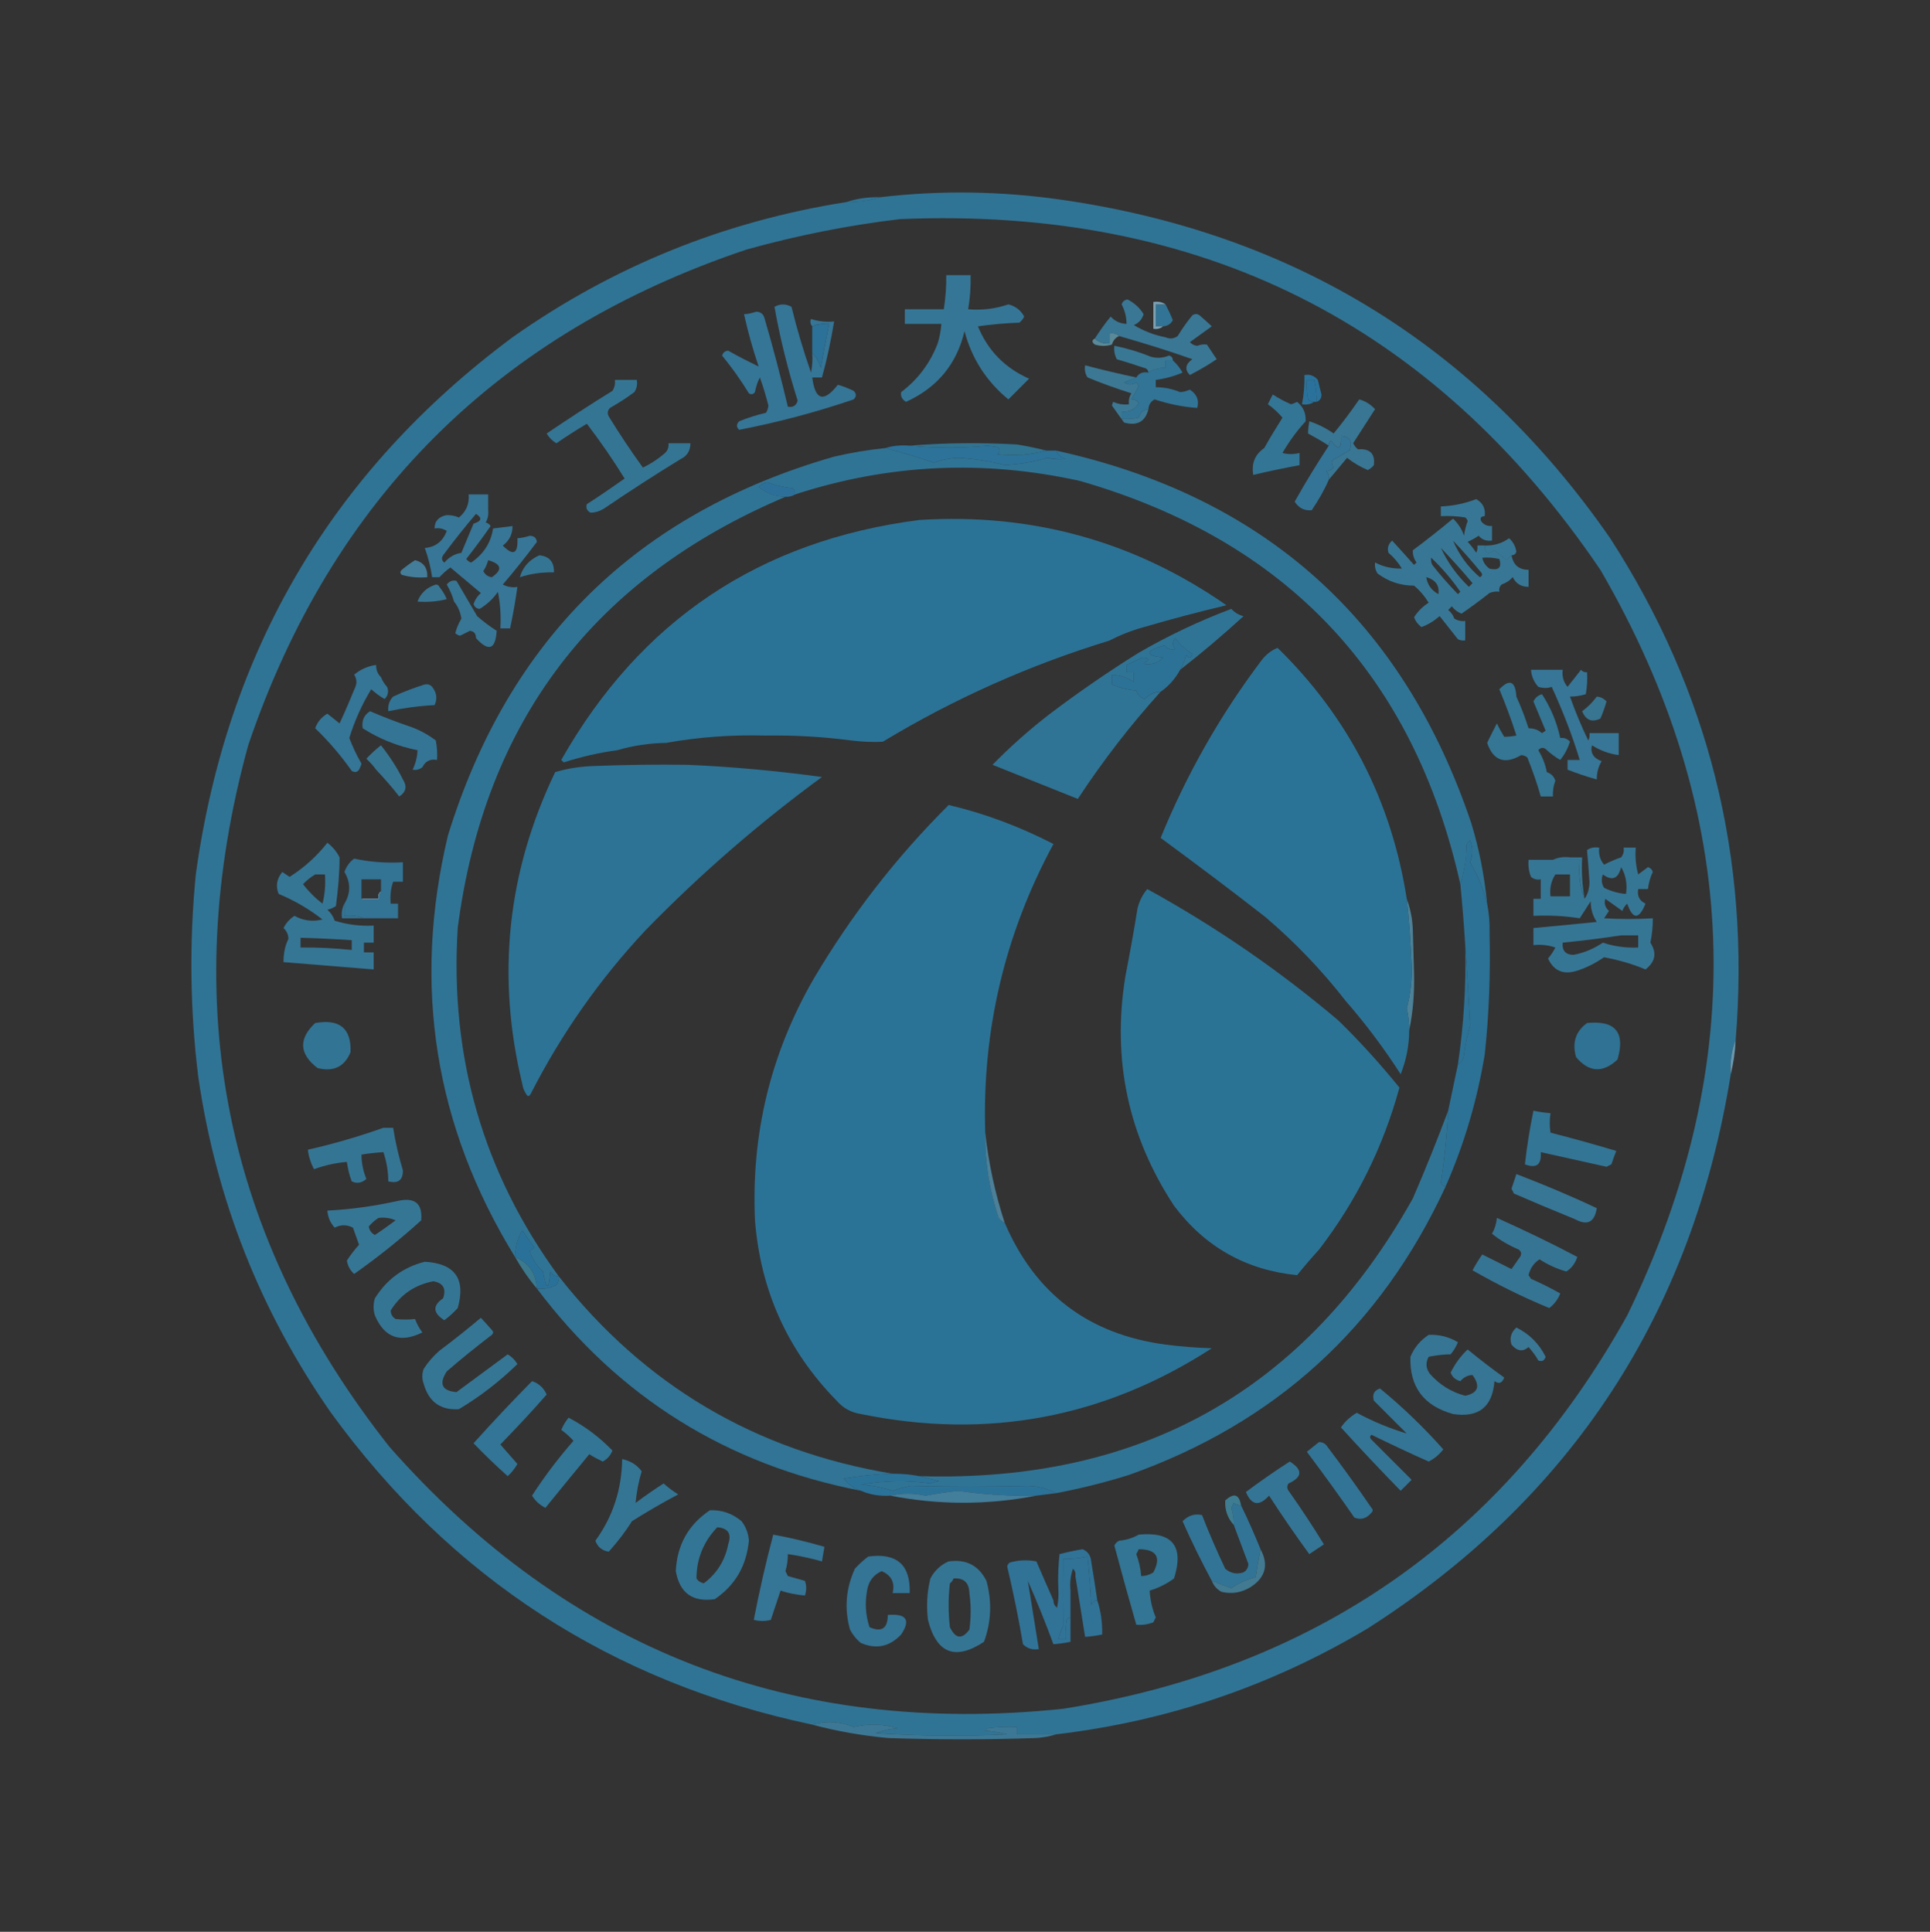 <?xml version="1.0" encoding="UTF-8"?>
<svg id="_图层_1" data-name="图层_1" xmlns="http://www.w3.org/2000/svg" viewBox="0 0 633.7 634.4">
        <rect x="0" y="0" width="633.7" height="634.4" fill="#333333" stroke="none"/>
        <path d="M289.09,64.76c-3.52,1.2-7.28,1.68-11.2,1.6,3.52-1.2,7.28-1.68,11.2-1.6Z" style="fill: #307495; fill-rule: evenodd;"/>
        <path d="M528.69,176.76c-43.84-63.2-103.92-100.24-180.4-111.2-19.68-2.8-39.44-3.12-59.2-.8-3.52,1.2-7.28,1.6-11.2,1.6-40.08,6.32-76.64,21.12-109.6,44.4-59.2,44-93.84,102.8-104,176.4-2.16,22.16-1.92,44.32.8,66.4,5.84,40.32,20.4,77.12,43.6,110.4,39.52,54.32,92.16,88.48,158,102.4,4.72-1.28,9.2-1.04,13.6.8,4.88-1.12,9.68-1.04,14.4.4-2.48.16-4.88.72-7.2,1.6,14.4.96,28.8,1.12,43.2.4-2.32-.64-4.72-1.04-7.2-1.2l.8-.8c3.2-.4,6.4-.56,9.6-.4v2.4h12.8c36.64-4.32,70.8-15.92,102.4-34.8,66.8-42.72,106.56-103.36,119.2-182-.32-4,.24-7.68,1.6-11.2,4.88-59.76-8.8-114.64-41.2-164.8ZM534.29,431.96c-40.64,72.96-102.4,116-185.2,129.2-88.8,9.28-162.48-19.44-221.2-86-54.24-68.72-69.68-145.52-46.4-230.4,27.52-81.12,82.08-135.44,163.6-162.8,16.64-4.64,33.44-8,50.4-10,98.48-4.16,175.12,34.24,230,115.2,46.4,79.92,49.36,161.52,8.8,244.8Z" style="fill: #307495; fill-rule: evenodd;"/>
        <path d="M385.09,118.36c1.28,1.12,2.32,2.48,3.2,4-2.8,1.2-5.76,2-8.8,2.4v2.4c2.8,0,5.44.56,8,1.6,1.12,0,2.16-.4,3.2-.8,2.32,1.52,3.12,3.52,2.4,6-4.72-.32-9.36-1.28-14-2.8-1.28.72-1.92,1.76-2,3.2-1.68.24-2.72,1.12-3.2,2.8-1.84.4-3.68.56-5.6.4v-2.4c2.48.24,4.32-.64,5.6-2.8-.8-.96-1.6-1.36-2.4-1.2.88-1.52,1.68-2.96,2.4-4.4-.24-.4-.56-.8-.8-1.2-1.36.96-2.72.96-4,0,1.44-.56,2.8-1.04,4-1.6.88-1.44,2.16-1.92,4-1.6,1.68-1.12,3.52-1.68,5.6-1.6v-2.4h2.4Z" style="fill: #317496; fill-rule: evenodd;"/>
        <path d="M266.69,115.96c1.28,1.28,2.24,2.88,2.8,4.8.88-4.88,1.76-9.68,2.8-14.4-2-.16-3.84,0-5.6.8-.64-.72-.8-1.52-.4-2.4,2.48.8,4.96,1.04,7.6.8-1.04,6.16-2.32,12.32-4,18.4h-3.2c.96,7.52,3.76,8.32,8.4,2.4,1.76.48,3.52,1.2,5.2,2,.96.96.96,1.84,0,2.8-12.4,4.24-24.88,7.52-37.6,10-.96-.96-.96-1.84,0-2.8,2.88-1.2,5.76-2.08,8.8-2.8.48-.72.72-1.52.8-2.4-.8-3.12-1.68-6.16-2.8-9.2-.8,1.52-1.28,3.12-1.6,4.8-.56.8-1.28.88-2,.4-2.64-4.32-5.6-8.48-8.8-12.4.32-.96.96-1.52,2-1.6,3.36,1.92,6.72,3.6,10,5.2-1.92-5.68-3.52-11.36-4.8-17.2,1.36,0,2.72-.4,4-.8,1.52,0,2.48.88,2.8,2.4,2.8,9.52,5.28,19.12,7.6,28.8,1.68.32,2.8-.4,3.2-2-3.2-10.16-5.76-20.4-7.6-30.8,1.84-1.04,3.76-1.04,5.6,0,1.76,7.28,3.92,14.48,6.4,21.6.4-2.08.56-4.24.4-6.4Z" style="fill: #357596; fill-rule: evenodd;"/>
        <path d="M373.09,123.96c-1.2.56-2.56,1.04-4,1.6,1.28.96,2.64.96,4,0,.24.4.56.8.8,1.2-.72,1.44-1.52,2.88-2.4,4.4.8-.16,1.6.24,2.4,1.2-1.28,2.16-3.12,3.04-5.6,2.8v2.4c1.92.16,3.76,0,5.6-.4.48-1.68,1.52-2.56,3.2-2.8-1.04,4.16-3.76,5.6-8,4.4-1.36-1.84-2.64-3.68-4-5.6.16-.4.24-.8.4-1.2,1.6.72,3.36,1.04,5.2.8-.16-1.28.08-2.48.8-3.6-4.88-1.52-9.68-3.28-14.4-5.2-.8-1.2-1.04-2.56-.8-4,5.6,1.52,11.2,2.8,16.8,4Z" style="fill: #3c7893; fill-rule: evenodd;"/>
        <path d="M432.29,131.96c0-2.4-.24-4.8-.8-7.2h-2.4c-.16,2.16,0,4.32.4,6.4.56.64,1.2.88,2,.8-1.12.8-2.48,1.04-4,.8.64-3.2.88-6.4.8-9.6,1.84-.32,3.28.24,4.4,1.6l1.2,4.8c0,1.2-.48,2-1.6,2.4Z" style="fill: #2a729b; fill-rule: evenodd;"/>
        <path d="M432.29,131.96h-.8c-.8,0-1.44-.16-2-.8-.4-2.08-.56-4.24-.4-6.4h2.4c.56,2.4.8,4.8.8,7.2Z" style="fill: #2a729b; fill-rule: evenodd;"/>
        <path d="M385.09,118.36h-2.4v2.4c-2.08,0-3.92.48-5.6,1.6-.08-.88-.64-1.44-1.6-1.6-2.88-.96-5.84-1.92-8.8-2.8-.72-1.36-.96-2.8-.8-4.4,4.08.8,8.08,2,12,3.6,2,.56,4,.4,6-.4.8.24,1.2.8,1.2,1.6Z" style="fill: #397895; fill-rule: evenodd;"/>
        <path d="M310.69,90.36h8c.08,3.76-.16,7.52-.8,11.2,4.56.4,8.96-.16,13.2-1.6,2.32.56,4.08,1.92,5.2,4-.4.8-.88,1.44-1.6,2-4.56.16-9.12.56-13.6,1.2,3.28,8,8.88,13.68,16.8,17.2-2.24,2.24-4.56,4.56-6.8,6.8-7.2-5.92-12-13.36-14.4-22.4-2.56,10.8-8.96,18.56-19.2,23.2-1.36-.8-1.84-1.84-1.6-3.2,5.52-4.16,9.52-9.52,12-16,.64-2.08,1.04-4.24,1.2-6.4h-12v-4.8h12.8c.56-3.68.88-7.44.8-11.2Z" style="fill: #357696; fill-rule: evenodd;"/>
        <path d="M367.49,110.36c-1.2.48-2,1.44-2.4,2.8-1.84.56-3.76.56-5.6,0-1.04-.8-1.04-1.44,0-2,1.28,1.28,2.88,1.76,4.8,1.6v-3.2c1.28-.24,2.32,0,3.2.8Z" style="fill: #5a8998; fill-rule: evenodd;"/>
        <path d="M367.49,110.36c-.88-.72-1.92-1.04-3.2-.8v3.2c-1.92.16-3.52-.32-4.8-1.6,1.6-2.48,3.28-4.88,5.2-7.2,1.36,1.52,3.12,2.32,5.2,2.4,0-2.24-.56-4.4-1.6-6.4.32-.96.96-1.52,2-1.6,2.24,1.2,4,2.8,5.2,4.8-.48,1.68-1.52,2.88-3.2,3.6,3.2,1.92,6.64,3.28,10.4,4,1.44.64,2.72.48,4-.4,1.44-2.4,3.04-4.64,4.8-6.8.8-.56,1.6-.56,2.4,0,1.36,1.2,2.72,2.4,4,3.6-2.4,1.76-4.8,3.44-7.2,5.2.64.72,1.44,1.12,2.4,1.2,1.12-.4,2.16-.56,3.2-.4,1.04,1.6,2.16,3.2,3.2,4.8-2.8,1.92-5.76,3.6-8.8,5.2-1.76-1.76-1.52-3.52.8-5.2-7.92-2.8-15.92-5.28-24-7.6Z" style="fill: #397795; fill-rule: evenodd;"/>
        <path d="M266.69,115.96v-8.8c1.76-.72,3.6-.96,5.6-.8-1.04,4.72-1.92,9.52-2.8,14.4-.56-1.92-1.52-3.52-2.8-4.8Z" style="fill: #2c7197; fill-rule: evenodd;"/>
        <path d="M382.69,99.96c.88,1.68,1.68,3.36,2.4,5.2-.72,1.28-1.76,1.92-3.2,2h-2.4v-7.2h3.2Z" style="fill: #317495; fill-rule: evenodd;"/>
        <path d="M382.69,99.96h-3.2v7.2h2.4c-.88.72-1.92,1.04-3.2.8v-8.8c1.52-.24,2.88,0,4,.8Z" style="fill: #7b9fb2; fill-rule: evenodd;"/>
        <path d="M436.29,157.56c.16-1.04-.16-2-.8-2.8.88-.16,1.68-.56,2.4-1.2-.64-.8-.8-1.6-.4-2.4,1.84-1.04,3.76-2.16,5.6-3.2,1.12-2.96.16-4.56-2.8-4.8.24,4.32-.8,4.88-3.2,1.6-.64.4-.88.88-.8,1.6-2.16-1.44-4.48-2.72-6.8-4,0-1.28.16-2.64.4-4,2.8.88,5.52,2.24,8,4,2.96-3.6,5.76-7.36,8.4-11.2,2.08.56,3.76,1.68,5.2,3.2-2.4,3.76-4.8,7.44-7.2,11.2.4.8.88,1.44,1.6,2,3.92-.32,5.68,1.44,5.2,5.2-.56.72-1.2,1.2-2,1.6-2.48-1.04-4.72-2.4-6.8-4l-6,7.2Z" style="fill: #387693; fill-rule: evenodd;"/>
        <path d="M417.89,129.56c1.92,1.2,3.92,2.32,6,3.2.72-.16,1.36-.48,2-.8,2.08,1.68,2.96,3.84,2.8,6.4-2.88,3.12-5.44,6.64-7.6,10.4,1.76.48,3.68.48,5.6,0v4c-5.12.96-10.16,2-15.2,3.2-.64-3.76.56-6.72,3.6-8.8,1.92-3.44,3.92-6.72,6-10-1.36-1.6-2.96-3.12-4.8-4.4.56-1.12,1.04-2.16,1.6-3.2Z" style="fill: #337594; fill-rule: evenodd;"/>
        <path d="M290.69,147.16c2.48-.8,5.2-1.04,8-.8,8.56.8,17.04.8,25.6,0,1.04.16,2.16.24,3.2.4,1.04.8,1.04,1.6,0,2.4,5.44.64,10.8.24,16-1.2h3.2c.64,1.28,1.76,2.24,3.2,2.8-2,.24-4,0-6-.4-4.48,1.36-9.2,2.16-14,2.4-4.96-1.28-10.08-2.08-15.2-2.4-2.8.16-5.44.64-8,1.6-5.28-1.76-10.56-3.36-16-4.8Z" style="fill: #2c7299; fill-rule: evenodd;"/>
        <path d="M298.69,146.36c11.6-.96,23.36-1.04,35.2-.4,3.36.56,6.56,1.2,9.6,2-5.2,1.44-10.56,1.84-16,1.2,1.04-.8,1.04-1.6,0-2.4-1.04-.16-2.16-.24-3.2-.4-8.56.8-17.04.8-25.6,0Z" style="fill: #317491; fill-rule: evenodd;"/>
        <path d="M436.29,157.56c-1.52,3.52-3.44,6.8-5.6,10-2.4.24-4.24-.72-5.6-2.8,3.52-6.32,7.28-12.4,11.2-18.4,0-.72.16-1.2.8-1.6,2.4,3.28,3.44,2.72,3.2-1.6,2.96.24,3.92,1.84,2.8,4.8-1.84,1.04-3.76,2.16-5.6,3.2-.4.8-.24,1.6.4,2.4-.72.64-1.52,1.04-2.4,1.2.64.8.96,1.76.8,2.8Z" style="fill: #337497; fill-rule: evenodd;"/>
        <path d="M201.89,124.76h7.2c.24,1.44,0,2.8-.8,4-2.56,1.92-5.2,3.6-8,5.2-.8.8-.96,1.76-.4,2.8,3.52,5.76,7.28,11.36,11.2,16.8,2.48-1.2,4.72-2.64,6.8-4.4,1.2-.88,1.76-2.08,1.6-3.6h7.2c0,2.4-1.04,4.16-3.2,5.2-8.4,5.12-16.64,10.48-24.8,16-1.52,1.04-3.12,1.6-4.8,1.6-1.2-.64-1.6-1.6-1.2-2.8,4.24-2.72,8.32-5.52,12.4-8.4-3.84-6.24-8-12.24-12.4-18-3.36,2-6.72,4.16-10,6.4-1.36-.8-2.4-1.84-3.2-3.2,7.12-4.8,14.32-9.52,21.6-14,.72-1.12.96-2.32.8-3.6Z" style="fill: #347594; fill-rule: evenodd;"/>
        <path d="M495.49,176.76c1.28,1.12,2.08,2.56,2.4,4.4-.24.8-.8,1.2-1.6,1.2-.56.48-1.04,1.04-1.6,1.6-1.36-1.12-2.64-2.16-4-3.2-2.16,1.52-3.2,1.04-3.2-1.6,3.04.08,5.68-.72,8-2.4Z" style="fill: #377795; fill-rule: evenodd;"/>
        <path d="M177.09,182.36c3.28.32,4.88,2.16,4.8,5.6-3.84-.08-7.6.4-11.2,1.6.96-3.36,3.12-5.76,6.4-7.2Z" style="fill: #357594; fill-rule: evenodd;"/>
        <path d="M136.29,183.96c2.8.72,4.16,2.56,4,5.6-2.88.24-5.68,0-8.4-.8-.56-.56-.56-1.04,0-1.6,1.44-1.2,2.88-2.24,4.4-3.2Z" style="fill: #447d9a; fill-rule: evenodd;"/>
        <path d="M165.09,191.96c3.92-4.56,7.6-9.2,11.2-14-.16-1.36-.96-2-2.4-2-1.28.4-2.64.72-4,.8.24,5.12-1.36,5.92-4.8,2.4,2.16-1.6,3.2-3.76,3.2-6.4-2.16.24-4.24.56-6.4.8-.72,4.72-3.12,8.4-7.2,11.2-.64-.24-1.2-.64-1.6-1.2,2.8-3.52,5.44-7.12,8-10.8-.32-.56-.88-.96-1.6-1.2.8-1.36.96-2.8.8-4.4,0,0,0-4.8,0-4.8h-6.4c.24,3.12-.8,5.6-3.2,7.6-1.2-.56-2.56-.8-4-.8-2.56.48-4,1.92-4,4.4,1.44-.24,2.8,0,4,.8-1.28,3.44-3.68,5.28-7.2,5.6,1.12,3.12,1.92,6.32,2.4,9.6h2.4c1.04-1.12,2.24-2.24,3.6-3.2,3.36,2.8,6.64,5.6,10,8.4-1.12.96-1.92,2.16-2.4,3.6.32.96.96,1.52,2,1.6,2.4-1.44,4.4-3.28,6-5.6.8,4,1.04,8,.8,12h3.2c.96-4.48,1.76-9.04,2.4-13.6-1.68.24-3.28,0-4.8-.8ZM145.89,184.76c-.88-.72-.96-1.52-.4-2.4,3.44-4.64,7.04-9.2,10.8-13.6,2.16,1.36,1.84,2.4-.8,3.2-1.36,3.28-2.72,6.48-4,9.6-2.24.32-4.08,1.44-5.6,3.2ZM161.49,189.56c-1.28-.16-2.24-.88-2.8-2,.72-1.12,1.28-2.32,1.6-3.6,4.4,1.28,4.8,3.12,1.2,5.6Z" style="fill: #377696; fill-rule: evenodd;"/>
        <path d="M290.69,147.16c5.44,1.44,10.72,3.04,16,4.8,2.56-.96,5.2-1.44,8-1.6,5.12.32,10.24,1.12,15.2,2.4,4.8-.24,9.52-1.04,14-2.4,2,.48,4,.64,6,.4-1.44-.56-2.56-1.52-3.2-2.8,68.48,15.04,114,55.84,136.4,122.4,2.64,8.64,4.32,17.44,5.2,26.4-1.2-4.72-3.04-9.28-5.6-13.6.96-2.4.96-4.8,0-7.2-.56.4-.96.96-1.2,1.6,0,4.48-.72,8.72-2,12.8-15.36-68.64-56.96-112.8-124.8-132.4-31.68-7.04-62.88-5.6-93.6,4.4,0-.8-.16-1.44-.8-2-2.88-.32-5.68-.96-8.4-2-1.12.24-2.08.72-2.8,1.6,2.56,2.08,5.44,3.12,8.8,3.2-62.88,26.64-98.8,73.84-107.6,141.6-2.64,42.4,8.4,80.56,33.2,114.4-1.2,0-2.16-.56-2.8-1.6-.48,6.24-1.28,6.24-2.4,0-2.08-1.84-3.52-4.08-4.4-6.8.64-.24,1.2-.64,1.6-1.2-1.52-1.84-2.8-3.68-4-5.6-1.52,2.72-2.32,5.68-2.4,8.8-26.4-42.96-33.76-89.12-22-138.4,19.84-64.32,62.08-105.84,126.8-124.4,5.52-1.28,11.12-2.24,16.8-2.8h0Z" style="fill: #307495; fill-rule: evenodd;"/>
        <path d="M261.09,162.36c-.96.56-2,.88-3.2.8-3.36,0-6.24-1.12-8.8-3.2.72-.88,1.68-1.36,2.8-1.6,2.72,1.04,5.52,1.68,8.4,2,.64.56.88,1.2.8,2Z" style="fill: #2c7099; fill-rule: evenodd;"/>
        <path d="M144.29,192.76c.96,1.2,1.76,2.48,2.4,4-3.12.8-6.32,1.04-9.6.8,1.04-2.8,3.04-4.64,6-5.6.64,0,1.04.32,1.2.8Z" style="fill: #397693; fill-rule: evenodd;"/>
        <path d="M496.29,182.32c-.56.48-1.04,1.04-1.6,1.6-1.36-1.12-2.64-2.16-4-3.2-2.16,1.52-3.2,1.04-3.2-1.6h-2.4c.08.88,0,1.68-.4,2.4-.8-1.28-1.76-2.48-2.8-3.6,1.28-.56,2.48-1.2,3.6-2,1.12,1.36,2.64,1.84,4.4,1.6v-4.8c-1.52.16-2.72-.4-3.6-1.6-.4-1.04,0-1.6,1.2-1.6.32-2.56-.64-4.4-2.8-5.6-3.76,1.44-7.6,2.24-11.6,2.4v3.2c2.64-.16,5.36,0,8,.4.4.32.64.72.8,1.2-.56,1.52-.96,3.12-1.2,4.8-.72-2.16-1.92-4-3.6-5.6-4.32,3.6-8.72,7.04-13.2,10.4-.08,1.44.32,2.72,1.2,4-.24.24-.56.56-.8.8-2.4-2.72-4.8-5.36-7.2-8-1.2,1.12-1.68,2.4-1.2,4,1.76,1.52,3.2,3.2,4.4,5.2-3.12.08-6.08-.56-8.8-2-.16,1.28.08,2.48.8,3.6,3.52,2.64,7.52,4,12,4,1.92,1.6,3.52,3.52,4.8,5.6-2,1.28-3.6,2.88-4.8,4.8.48,1.28,1.28,2.32,2.4,3.2,2.08-.72,4.08-1.92,6-3.6,2,2.56,4,5.04,6,7.6.72.4,1.52.48,2.4.4v-6.4c-1.28.16-2.48-.08-3.6-.8-.4-1.12-1.04-2.08-2-2.8l1.2-1.2c.88,1.12,1.92,1.92,3.2,2.4,3.12-2.16,6.16-4.4,9.2-6.8,1.04-.4,2.08-.56,3.2-.4-.16-.96.08-1.76.8-2.4,1.44-.48,2.64-1.28,3.6-2.4,1.04,2.16,2.8,3.2,5.2,3.2v-5.6c-3.2,0-5.04-1.6-5.6-4.8ZM472.29,195.12c-2.24-1.2-3.6-3.04-4-5.6h0c3.04.88,4.4,2.72,4,5.6ZM478.69,195.12c-2.96-3.04-5.76-6.24-8.4-9.6-.4-.72-.48-1.52-.4-2.4h0c3.52,3.36,6.72,7.04,9.6,11.2l-.8.8ZM482.29,192.72c-3.92-3.76-6.96-8-9.2-12.8,3.52,3.68,7.04,7.52,10.4,11.6l-1.2,1.2ZM485.89,189.56c-3.92-3.36-6.8-7.36-8.8-12,3.2,3.28,6.24,6.8,9.2,10.4.56.64.4,1.2-.4,1.6ZM489.09,186.76c-1.28-.88-2.08-2.08-2.4-3.6,1.92-.16,3.76,0,5.6.4.88,2.8-.16,3.84-3.2,3.2Z" style="fill: #377795; fill-rule: evenodd;"/>
        <path d="M156.29,209.56c0-1.44-.64-2.24-2-2.4-1.04.56-2.16,1.04-3.2,1.6-.64-.08-1.12-.4-1.6-.8.4-1.6,1.04-3.2,2-4.8-.32-2.16-1.12-4-2.4-5.6-.56-1.92-1.36-3.84-2.4-5.6.88-1.12,1.92-1.52,3.2-1.2,2.24,3.84,4.56,7.76,6.8,11.6,2,1.76,4.16,3.36,6.4,4.8-.4,6.16-2.64,6.96-6.8,2.4Z" style="fill: #377694; fill-rule: evenodd;"/>
        <path d="M125.09,222.36c.48,1.2,1.12,2.24,2,3.2.64,1.52.32,2.88-.8,4-1.6-.88-3.04-2-4.4-3.2-3.04,4.96-5.44,10.32-7.2,16,1.12,2.88,2.4,5.68,4,8.4-.16.72-.48,1.36-.8,2-.64.88-1.44.96-2.4.4-3.6-5.12-7.6-9.76-12-14,.72-2.08,2.08-3.68,4-4.8,1.36,1.04,2.64,2.16,4,3.2,1.84-3.92,3.52-7.92,5.2-12,.56-1.36.4-2.72-.4-4,2.08-1.76,4.48-2.8,7.2-3.2,0,1.6.48,2.96,1.6,4Z" style="fill: #357596; fill-rule: evenodd;"/>
        <path d="M139.49,224.76c.96-.16,1.76.08,2.4.8,1.52,1.92,1.76,3.92.8,6-5.12.24-10.24.96-15.2,2-.16-1.92.32-3.52,1.6-4.8,3.36-1.6,6.88-2.88,10.4-4Z" style="fill: #327495; fill-rule: evenodd;"/>
        <path d="M524.29,228.76c1.28.08,2.32.64,3.2,1.6-.56,1.92-1.2,3.76-2,5.6-2.8,1.36-4.8.56-6-2.4,1.84-1.36,3.44-2.96,4.8-4.8Z" style="fill: #387590; fill-rule: evenodd;"/>
        <path d="M497.89,228.76c1.52,3.36,2.88,6.88,4,10.4,1.68,0,3.12.48,4.4,1.6.4-.24.8-.56,1.2-.8-1.36-3.2-2.64-6.4-4-9.6.56-1.2,1.52-2,2.8-2.4,2.88,4.4,4.88,9.2,6,14.4,1.28-.16,2.32.24,3.2,1.2-.72,2.24-1.76,4.24-3.2,6-1.68-.96-3.28-2.16-4.8-3.6-.88-.56-1.68-.48-2.4.4,1.36,2.24,2.32,4.64,2.8,7.2,1.44.48,2.32,1.44,2.8,2.8-.64,1.68-.88,3.44-.8,5.2h-4c-1.2-4.32-2.72-8.56-4.4-12.8-.56-.48-1.28-.72-2-.8-5.44,3.2-9.2,1.84-11.2-4,1.04-2.24,2.16-4.32,3.2-6.4.72,1.52,1.52,2.96,2.4,4.4,1.28,0,2.64-.16,4-.4-1.6-5.12-3.52-10.16-5.6-15.2,3.36-3.52,5.28-2.72,5.6,2.4Z" style="fill: #347694; fill-rule: evenodd;"/>
        <path d="M133.89,238.36c3.28,1.04,6.32,2.64,9.2,4.8.4,2.08.56,4.24.4,6.4-2.24-.4-3.84.4-4.8,2.4-.96.72-2,1.04-3.2.8.96-2,1.52-4.16,1.6-6.4-6.48-1.28-12.48-3.68-18-7.2-.4-2.48.4-4.32,2.4-5.6,4.08,1.76,8.24,3.36,12.4,4.8Z" style="fill: #347595; fill-rule: evenodd;"/>
        <path d="M521.09,220.76c.16,2.4,0,4.8-.4,7.2-1.76.56-3.52.8-5.2.8,1.76,4.96,3.76,9.76,6,14.4.4-.72.48-1.52.4-2.4h9.6v7.2c-3.2-.4-6.08-1.52-8.8-3.2-.56,2.48.48,4.24,3.2,5.2-1.12,1.84-1.6,3.84-1.6,6-3.28-.88-6.48-2-9.6-3.2v-3.2h4c-2.48-8.16-5.6-16.16-9.2-24-1.28.48-2.8.48-4.4,0-1.44-1.6-2.24-3.44-2.4-5.6h10.4c-.24,2.16.24,4,1.6,5.6,1.44-1.84,2.96-3.68,4.4-5.6.56.64,1.2.88,2,.8Z" style="fill: #377696; fill-rule: evenodd;"/>
        <path d="M132.29,255.96c1.44,2.24,1.04,4.16-1.2,5.6-2.4-3.12-4.96-6-7.6-8.8-.88-1.28-2-2.48-3.2-3.6,1.52-1.6,3.12-3.12,4.8-4.4,2.8,3.52,5.2,7.2,7.2,11.2Z" style="fill: #377693; fill-rule: evenodd;"/>
        <path d="M509.89,282.36c1.68-.8,3.52-1.04,5.6-.8h4c-.24,4.64,0,9.12.8,13.6-1.52-3.92-2.08-8.16-1.6-12.8h-8.8Z" style="fill: #367695; fill-rule: evenodd;"/>
        <path d="M125.09,292.76v3.2c-2.32.24-4.48,0-6.4-.8h5.6c-.16-1.04,0-1.84.8-2.4Z" style="fill: #fff; fill-rule: evenodd;"/>
        <path d="M132.29,289.56v-6.4c-5.52.32-10.88-.08-16-1.2-1.52,1.12-2.56,2.56-3.2,4.4,2.08,3.44,2.08,6.96,0,10.4v4c2.32-.24,4.48,0,6.4.8h11.2v-4.8h-2.4c-.24-2.56,0-4.96.8-7.2h3.2ZM125.09,292.76c-.72.56-.96,1.36-.8,2.4h-5.6v-6.4h6.4v4Z" style="fill: #337394; fill-rule: evenodd;"/>
        <path d="M488.29,296.76c.64,3.2.88,6.4.8,9.6.32,13.36-.16,26.72-1.6,40-2.48,14.96-6.72,29.36-12.8,43.2-.8,0-1.36-.4-1.6-1.2,1.2-7.92,2-15.76,2.4-23.6,1.04-5.04,2.16-10.16,3.2-15.2,1.2-.64,1.84-1.76,2-3.2.4-3.28,1.12-6.48,2-9.6-.48-8.96-.96-17.76-1.6-26.4-.4-6.72-.96-13.36-1.6-20,1.28-4.08,1.92-8.32,2-12.8.24-.64.64-1.2,1.2-1.6.96,2.4.96,4.8,0,7.2,2.56,4.32,4.4,8.88,5.6,13.6Z" style="fill: #2c7296; fill-rule: evenodd;"/>
        <path d="M113.09,296.76v4c2.32-.24,4.48,0,6.4.8h-7.2c-.24-1.76,0-3.36.8-4.8Z" style="fill: #337394; fill-rule: evenodd;"/>
        <path d="M541.89,309.56c.56-2.64.8-5.28.8-8-5.36.32-10.72.32-16,0,.56-.8,1.04-1.6,1.6-2.4-1.2-1.12-1.68-2.4-1.2-4,1.84,1.36,3.76,2.64,5.6,4,.32-.96.88-1.76,1.6-2.4,1.84,5.28,3.84,5.28,6,0-2-.96-2.8-2.56-2.4-4.8h3.2c.24-1.92.72-3.84,1.6-5.6-.24-.8-.8-1.36-1.6-1.6-1.04.8-2.16,1.6-3.2,2.4-.8-2.88-1.04-5.84-.8-8.8h-4c.24,1.2-.08,2.24-.8,3.2-1.92.64-3.76,1.44-5.6,2.4-1.36-1.6-1.84-3.44-1.6-5.6-1.52-.24-2.88,0-4,.8.32,3.44.56,6.96.8,10.4,0,2.24-.56,4.08-1.6,5.6-1.6-3.92-2.08-8.16-1.6-12.8h-16.8c-.16,1.92.08,3.84.8,5.6.96.8,2,1.04,3.2.8v6.4h-2.4v5.6c5.12-.24,10.16,0,15.2.8,1.2-1.84,2.4-3.76,3.6-5.6,0,2.56.64,4.8,2,6.8-6.96.72-13.84,1.36-20.8,2v5.6c2.48-.24,4.88,0,7.2.8-.64,1.28-1.44,2.48-2.4,3.6,1.92,4.16,5.12,5.44,9.6,4,3.2-1.04,6.08-2.56,8.8-4.4,4.72.88,9.28,2.16,13.6,4,3.28-2.56,3.76-5.44,1.6-8.8ZM515.49,294.36h-6.4c-.32-2.72.24-5.12,1.6-7.2h4.8v7.2ZM526.29,287.16c3.04,2.24,5.04,1.44,6-2.4,1.52,2.56,2.08,5.52,1.6,8.8-2.48-.16-4.88-.88-7.2-2-.88-1.36-.96-2.88-.4-4.4ZM537.89,311.16c-4,.16-7.84-.32-11.6-1.6-2.96,2-6.16,3.36-9.6,4-2.64,0-3.84-1.36-3.6-4,6.56-.64,12.96-1.44,19.2-2.4h5.6v4Z" style="fill: #367695; fill-rule: evenodd;"/>
        <path d="M122.69,309.56v-5.6c-4.4.24-8.64-.32-12.8-1.6-.48-1.44-1.28-2.64-2.4-3.6,1.04-.24,1.92-.64,2.8-1.2.72-5.44,1.2-10.72,1.2-16-.96-1.92-2.32-3.52-4-4.8-3.44,4.4-7.6,8.16-12.4,11.2-.8-.56-1.6-1.04-2.4-1.6-1.84,2.24-2.24,4.64-1.2,7.2,5.2,2.16,10,4.96,14.4,8.4-3.28.8-6.32.4-9.2-1.2-1.52.96-2.72,2.32-3.6,4,1.04.96,1.6,2.16,1.6,3.6-1.2,2.4-1.6,4.96-1.6,7.6,9.84.8,19.76,1.6,29.6,2.4v-5.6h-3.2v-3.2h3.2ZM99.49,290.36c1.2-1.28,2.56-2.32,4-3.2h3.2c.24,3.28,0,6.48-.8,9.6-2.4-1.84-4.56-4-6.4-6.4ZM115.49,311.96c-5.6-.56-11.2-.88-16.8-.8v-3.2c5.6.16,11.2.4,16.8.8v3.2Z" style="fill: #357695; fill-rule: evenodd;"/>
        <path d="M481.09,310.36c.64,8.64,1.12,17.44,1.6,26.4-.88,3.12-1.6,6.32-2,9.6-.16,1.44-.8,2.56-2,3.2,1.92-12.96,2.72-26.08,2.4-39.2Z" style="fill: #2c7296; fill-rule: evenodd;"/>
        <path d="M103.49,335.96c8-1.44,11.92,1.76,11.6,9.6-2,4.8-5.6,6.48-10.8,5.2-6.08-4.64-6.32-9.6-.8-14.8Z" style="fill: #327494; fill-rule: evenodd;"/>
        <path d="M521.09,335.96c9.28-.96,12.64,3.04,10,12-4.8,4.48-9.36,4.24-13.6-.8-1.36-4.72-.16-8.48,3.6-11.2Z" style="fill: #2f7293; fill-rule: evenodd;"/>
        <path d="M569.89,341.56c-.16,3.92-.72,7.6-1.6,11.2-.32-4,.24-7.68,1.6-11.2Z" style="fill: #6998ae; fill-rule: evenodd;"/>
        <path d="M503.49,364.76c1.84.4,3.68.64,5.6.8-.32,2.24-.32,4.4,0,6.4,7.2,1.84,14.4,3.84,21.6,6-.56,1.44-1.12,2.88-1.6,4.4-.56.24-1.04.56-1.6.8l-21.6-4.8c.32,4.16-1.44,5.44-5.2,4,.64-5.84,1.6-11.76,2.8-17.6Z" style="fill: #337595; fill-rule: evenodd;"/>
        <path d="M125.89,370.36h3.2c.72,4.72,1.84,9.44,3.2,14,0,3.2-1.52,4.4-4.8,3.6,0-3.28-.56-6.48-1.6-9.6-2.4.16-4.8.4-7.2.8,0,2.8.56,5.44,1.6,8-1.52,1.36-3.12,1.6-4.8.8-.8-2.08-1.28-4.24-1.6-6.4-3.68.32-7.28,1.12-10.8,2.4-1.04-2-1.76-4.16-2-6.4,8.48-1.92,16.72-4.32,24.8-7.2Z" style="fill: #357594; fill-rule: evenodd;"/>
        <path d="M497.89,385.56c8.96,3.44,17.76,7.12,26.4,11.2-.72,4.64-3.12,5.84-7.2,3.6-6.72-2.72-13.36-5.52-20-8.4-.24-.56-.56-1.04-.8-1.6.56-1.6,1.04-3.2,1.6-4.8Z" style="fill: #377695; fill-rule: evenodd;"/>
        <path d="M130.69,394.36c-7.52,1.68-15.28,2.8-23.2,3.2.16,2.16.96,4,2.4,5.6,2-1.04,4-1.04,6,0,.64,1.84,1.36,3.76,2,5.6-1.44,1.6-2.8,3.36-4,5.2.32,1.84,1.12,3.28,2.4,4.4,7.68-5.44,15.04-11.28,22-17.6.48-5.52-2-7.6-7.6-6.4ZM123.09,405.56c-1.12-.56-1.84-1.52-2-2.8.96-1.12,2-2.08,3.2-2.8,1.92-.24,3.84,0,5.6.8-2.24,1.68-4.48,3.28-6.8,4.8Z" style="fill: #367695; fill-rule: evenodd;"/>
        <path d="M491.49,399.96c8.96,4,17.76,8.24,26.4,12.8-.64,2.08-1.84,3.68-3.6,4.8-3.12-.88-6.08-2.24-8.8-4-1.84,1.2-3.04,2.88-3.6,5.2.24.4.56.8.8,1.2,3.28,1.44,6.48,3.04,9.6,4.8-.72,1.92-1.92,3.52-3.6,4.8-8.72-3.6-17.12-7.76-25.2-12.4.96-1.76,2-3.52,3.2-5.2l9.6,4.8c.96-1.36,1.84-2.64,2.8-4,.56-.88.48-1.68-.4-2.4-3.2-1.36-6.16-3.04-8.8-5.2.88-1.6,1.44-3.36,1.6-5.2Z" style="fill: #367493; fill-rule: evenodd;"/>
        <path d="M169.09,412.76c4.56,1.92,6.96,5.36,7.2,10.4-2.72-3.2-5.12-6.72-7.2-10.4Z" style="fill: #3a798e; fill-rule: evenodd;"/>
        <path d="M183.49,419.16c.16,1.04-.16,2-.8,2.8-2,1.04-4.16,1.44-6.4,1.2-.24-5.04-2.64-8.48-7.2-10.4.08-3.12.88-6.08,2.4-8.8,1.2,1.92,2.48,3.76,4,5.6-.4.56-.96.96-1.6,1.2.88,2.72,2.32,4.96,4.4,6.8,1.12,6.24,1.92,6.24,2.4,0,.64,1.04,1.6,1.6,2.8,1.6Z" style="fill: #2a7199; fill-rule: evenodd;"/>
        <path d="M139.49,414.36c9.92.56,13.52,5.68,10.8,15.2-1.36,1.52-2.8,2.8-4.4,4-3.76-2.4-3.92-4.8-.4-7.2,1.12-3.2,0-5.04-3.2-5.6-6.16,1.2-10.8,4.4-14,9.6,0,1.2.56,2.16,1.6,2.8,2.16.24,4.32.24,6.4,0,.56,1.6,1.36,3.04,2.4,4.4-7.28,3.6-12.48,1.76-15.6-5.6-.56-1.84-.56-3.76,0-5.6,3.92-6.24,9.36-10.24,16.4-12Z" style="fill: #357594; fill-rule: evenodd;"/>
        <path d="M475.49,364.76c-.4,7.84-1.2,15.68-2.4,23.6.24.8.8,1.2,1.6,1.2-21.28,46.16-55.92,77.76-104,94.8-7.92,2.48-15.92,4.48-24,6-2.8-1.6-6-2.4-9.6-2.4-12.72.32-25.36.32-38,0-2.08.4-4.08.88-6,1.6-3.36-1.12-6.8-1.76-10.4-2,7.6-1.36,15.2-1.52,22.8-.4.96-.24,1.84-.56,2.8-.8-2.24-.56-4.4-1.04-6.4-1.6,72.8,2.16,126.8-28.24,162-91.2,4.16-9.6,8-19.2,11.6-28.8h0Z" style="fill: #307495; fill-rule: evenodd;"/>
        <path d="M497.89,435.96c4.24,2.08,7.44,5.28,9.6,9.6-.4,1.28-1.2,1.68-2.4,1.2-.88-1.6-2-3.04-3.2-4.4-1.92,1.68-3.76,1.36-5.6-.8-.72-2.08-.16-4,1.6-5.6Z" style="fill: #3a7795; fill-rule: evenodd;"/>
        <path d="M469.09,438.36c3.44-.16,6.64.64,9.6,2.4-.56,1.44-1.36,2.8-2.4,4-2.32,0-4.72.32-7.2.8-1.04,1.92-.96,3.76.4,5.6,3.2,3.6,7.04,6,11.6,7.2,4.24-.88,5.04-3.2,2.4-6.8-1.52,0-2.88.72-4,2-1.6-.4-2.64-1.36-3.2-2.8,1.44-2.88,3.28-5.44,5.6-7.6,3.92,3.2,7.92,6.32,12,9.2-.64,1.84-1.68,2.24-3.2,1.2-.64,8.48-5.2,12.08-13.6,10.8-9.68-2.72-14.32-8.96-14-18.8,1.28-3.04,3.28-5.44,6-7.2h0Z" style="fill: #367594; fill-rule: evenodd;"/>
        <path d="M157.89,432.76c1.2,1.28,2.4,2.64,3.6,4,.56.56.56,1.04,0,1.6-5.04,3.84-10,7.84-14.8,12-2.64,4.08-1.6,6.4,3.2,6.8,5.6-4.16,11.2-8.24,16.8-12.4,1.36.8,2.4,1.84,3.2,3.2-5.84,5.68-12.24,10.64-19.2,14.8-6.08.4-9.92-2.4-11.6-8.4-.56-1.6-.56-3.2,0-4.8,1.44-2.24,3.2-4.24,5.2-6,4.72-3.52,9.2-7.12,13.6-10.8Z" style="fill: #357695; fill-rule: evenodd;"/>
        <path d="M183.49,419.16c28.08,35.76,64.56,57.36,109.6,64.8-5.36.16-10.72.72-16,1.6,1.52,1.92,3.36,3.28,5.6,4-44.08-8.56-79.52-30.72-106.4-66.4,2.24.24,4.4-.16,6.4-1.2.64-.8.96-1.76.8-2.8h0Z" style="fill: #317495; fill-rule: evenodd;"/>
        <path d="M453.09,455.96c7.44,6.08,14.4,12.8,20.8,20-1.28,1.68-2.88,3.04-4.8,4-6.32-2.8-12.56-5.76-18.8-8.8-.56.56-.56,1.04,0,1.6l13.2,13.2-3.6,3.6c-6.64-6.8-13.2-13.76-19.6-20.8,1.36-2,3.12-3.6,5.2-4.8,5.36,2.88,10.8,5.12,16.4,6.8l-10.8-10.8c-.56-2,0-3.28,2-4h0Z" style="fill: #347595; fill-rule: evenodd;"/>
        <path d="M174.69,453.56c2.24.72,3.84,2.24,4.8,4.4-4.88,5.6-10,11.04-15.2,16.4,1.84,2.16,3.76,4.24,5.6,6.4-.88,1.52-1.92,2.88-3.2,4-3.84-3.44-7.6-7.04-11.2-10.8,6.24-6.96,12.64-13.76,19.2-20.4h0Z" style="fill: #327596; fill-rule: evenodd;"/>
        <path d="M461.89,295.16c1.2,3.28,1.92,6.72,2,10.4.16,4.64.24,9.36.4,14,.16,6.48-.32,12.72-1.6,18.8,0-2.4-.24-4.8-.8-7.2,1.2-4.56,1.76-9.28,1.6-14-.32-7.36-.8-14.72-1.6-22Z" style="fill: #4c8197; fill-rule: evenodd;"/>
        <path d="M439.49,335.16c7.12,6.96,13.76,14.32,20,22-5.36,19.6-14.16,37.28-26.4,53.2-2.48,2.72-4.88,5.52-7.2,8.4-16.8-1.68-30.24-9.28-40.4-22.8-15.04-22.88-20.4-47.92-16-75.2,1.44-7.44,2.8-14.88,4-22.4.56-2.4,1.68-4.56,3.2-6.4,22.4,12.32,43.36,26.72,62.8,43.2Z" style="fill: #2b7395; fill-rule: evenodd;"/>
        <path d="M323.49,371.96c-.16,9.6,1.36,18.96,4.4,28,.56.72,1.2,1.2,2,1.6,10,23.36,27.6,36.64,52.8,40,4.96.64,10,1.04,15.2,1.2-35.36,22.88-73.76,30.08-115.2,21.6-3.28-.48-5.92-2-8-4.4-16.08-16.4-24.96-36.08-26.8-59.2-1.28-28.32,5.12-54.72,19.2-79.2,12.32-20.88,27.12-40,44.4-57.2,11.92,2.8,23.36,7.12,34.4,12.8-16,29.6-23.44,61.2-22.4,94.8h0Z" style="fill: #2b7396; fill-rule: evenodd;"/>
        <path d="M225.89,251.16c14.72.64,29.36,2,44,4-20.64,15.12-40,31.92-58,50.4-15.04,16.08-27.6,34-37.6,53.6-.56,1.04-1.04,1.04-1.6,0-.64-.96-1.04-2.08-1.2-3.2-8.56-35.44-4.96-69.6,10.8-102.4,4-1.2,8.16-1.84,12.4-2,10.4-.4,20.8-.56,31.2-.4h0Z" style="fill: #2c7396; fill-rule: evenodd;"/>
        <path d="M408.29,202.36c-6.64,6.08-13.6,12-20.8,17.6.88-1.44,1.52-3.04,2-4.8.96,1.2,1.6,1.04,2-.4-2.16-1.36-4.08-3.12-5.6-5.2-.96,1.2-.96,2.4,0,3.6-1.36.32-2.56-.08-3.6-1.2-6.32,1.84-6.48,3.2-.4,4-1.76,1.84-3.92,2.48-6.4,2,2.16-1.36,2-2-.4-2-1.76.8-3.44,1.6-5.2,2.4v2.4h2.4v3.2c-2.08-1.44-4.48-2.24-7.2-2.4v3.2c2.48,1.12,5.2,1.76,8,2,.48,1.44,1.44,2.32,2.8,2.8,1.36-1.52,3.12-2.32,5.2-2.4-10,11.04-19.04,22.8-27.2,35.2-9.36-3.76-18.64-7.44-28-11.2,5.76-5.92,11.92-11.36,18.4-16.4,9.6-7.28,19.44-14.08,29.6-20.4,9.68-5.6,19.76-10.4,30.4-14.4,1.12,1.2,2.48,2,4,2.4Z" style="fill: #2f7495; fill-rule: evenodd;"/>
        <path d="M419.49,212.76c23.2,22.72,37.36,50.16,42.4,82.4.8,7.28,1.28,14.64,1.6,22,.16,4.72-.4,9.44-1.6,14,.56,2.4.8,4.8.8,7.2,0,4.96-.96,9.76-2.8,14.4-5.44-8.48-11.44-16.48-18-24-7.84-10.08-16.64-19.28-26.4-27.6-11.36-8.88-22.88-17.52-34.4-26,8.56-20.96,19.6-40.4,33.2-58.4,1.44-1.84,3.12-3.2,5.2-4h0Z" style="fill: #2b7396; fill-rule: evenodd;"/>
        <path d="M323.49,371.96c1.12,10,3.2,19.84,6.4,29.6-.8-.4-1.44-.88-2-1.6-3.04-9.04-4.56-18.4-4.4-28Z" style="fill: #4b8098; fill-rule: evenodd;"/>
        <path d="M387.49,219.96c-1.6,2.96-3.76,5.36-6.4,7.2-2.08,0-3.84.88-5.2,2.4-1.36-.48-2.32-1.36-2.8-2.8-2.8-.24-5.52-.88-8-2v-3.2c2.72.16,5.12.96,7.2,2.4v-3.2h-2.4v-2.4c1.76-.8,3.44-1.6,5.2-2.4,2.4,0,2.56.64.4,2,2.48.48,4.64-.16,6.4-2-6.08-.8-5.92-2.16.4-4,1.04,1.12,2.24,1.52,3.6,1.2-.96-1.2-.96-2.4,0-3.6,1.52,2.08,3.44,3.84,5.6,5.2-.4,1.44-1.04,1.6-2,.4-.48,1.76-1.12,3.36-2,4.8Z" style="fill: #2c7297; fill-rule: evenodd;"/>
        <path d="M364.29,210.36c-26.16,8-50.96,19.04-74.4,33.2-3.44.24-6.96,0-10.4-.4-9.2-1.2-18.48-1.76-28-1.6-11.12-.32-22.08.48-32.8,2.4-5.44.08-10.8.88-16,2.4-6,.8-11.84,2.16-17.6,4l-.8-.8c26-45.84,65.2-72.08,117.6-78.8,36.96-2.32,70.56,6.96,100.8,28-9.12,2.16-18.16,4.56-27.2,7.2-4,1.12-7.68,2.56-11.2,4.4Z" style="fill: #2b7396; fill-rule: evenodd;"/>
        <path d="M186.69,465.56c5.36,2.8,10.16,6.4,14.4,10.8-.64,1.6-1.68,2.8-3.2,3.6-1.52-.72-3.04-1.52-4.4-2.4-4.8,5.84-9.6,11.68-14.4,17.6-1.84-.88-3.28-2.24-4.4-4,4.08-6.32,8.64-12.32,13.6-18-1.2-1.36-2.56-2.56-4-3.6.64-1.52,1.44-2.8,2.4-4Z" style="fill: #337595; fill-rule: evenodd;"/>
        <path d="M423.49,479.96c4.32,2.72,4.16,5.12-.4,7.2-.56.8-.56,1.6,0,2.4,4.08,5.76,7.92,11.6,11.6,17.6-1.6,1.04-3.2,2.16-4.8,3.2-4.56-6.24-8.96-12.64-13.2-19.2-3.28,3.6-5.76,3.2-7.6-1.2,4.72-3.52,9.52-6.88,14.4-10Z" style="fill: #347595; fill-rule: evenodd;"/>
        <path d="M293.09,483.96c2.96,0,5.92.24,8.8.8,2,.56,4.16,1.04,6.4,1.6-.96.24-1.84.56-2.8.8-7.6-1.12-15.2-.96-22.8.4,3.6.24,7.04.88,10.4,2,1.92-.72,3.92-1.2,6-1.6,12.64.32,25.28.32,38,0,3.6,0,6.8.8,9.6,2.4-2.16.24-4.24.56-6.4.8-8.56.16-17.12-.32-25.6-1.6-3.6.4-7.2.88-10.8,1.6-3.92-.88-7.76-.88-11.6,0-3.44.24-6.64-.32-9.6-1.6-2.24-.72-4.08-2.08-5.6-4,5.28-.88,10.64-1.44,16-1.6Z" style="fill: #2b7299; fill-rule: evenodd;"/>
        <path d="M340.29,491.16c-16,3.12-32,3.12-48,0,3.84-.88,7.68-.88,11.6,0,3.6-.72,7.2-1.2,10.8-1.6,8.48,1.28,17.04,1.76,25.6,1.6Z" style="fill: #437e9b; fill-rule: evenodd;"/>
        <path d="M407.49,494.36c-.88,0-1.68-.32-2.4-.8-.24.56-.56,1.04-.8,1.6.56,1.84.88,3.68.8,5.6-2.08-2.24-2.96-4.96-2.8-8,2.88-2.64,4.56-2.08,5.2,1.6Z" style="fill: #3e7c92; fill-rule: evenodd;"/>
        <path d="M433.09,473.56c1.2,0,2.16.56,2.8,1.6,4.96,6.56,9.76,13.2,14.4,20,.56.56.56,1.04,0,1.6-1.6,1.92-3.44,2.48-5.6,1.6-5.04-7.28-10.24-14.48-15.6-21.6,1.36-1.12,2.72-2.16,4-3.2Z" style="fill: #327495; fill-rule: evenodd;"/>
        <path d="M204.29,479.16c2.64.56,4.8,1.84,6.4,4-1.04,3.44-1.68,6.96-2,10.4,2.96-2.24,6.08-4.4,9.2-6.4,1.52,1.36,3.12,2.56,4.8,3.6-5.2,2.72-10.24,5.68-15.2,8.8-2.24,3.6-4.8,6.88-7.6,10-2.16-.32-3.68-1.52-4.4-3.6,5.76-7.92,8.64-16.8,8.8-26.8Z" style="fill: #347594; fill-rule: evenodd;"/>
        <path d="M407.49,494.36c2.32,4.72,4.4,9.52,6.4,14.4-.56,2.96-1.12,6.08-1.6,9.2-2.96.72-5.6,1.92-8,3.6-2.16-.8-4.24-1.6-6.4-2.4-3.44-6.4-6.64-12.88-9.6-19.6,1.92-1.92,4-2.56,6.4-2,2.32,6,4.88,11.84,7.6,17.6,1.76,1.52,3.76,1.92,6,1.2,1.04-.64,1.6-1.6,1.6-2.8-1.6-4.32-3.2-8.56-4.8-12.8,0-1.92-.24-3.76-.8-5.6.24-.56.56-1.04.8-1.6.72.48,1.52.8,2.4.8Z" style="fill: #327496; fill-rule: evenodd;"/>
        <path d="M253.89,503.96c5.68,1.04,11.28,2.4,16.8,4-.24,1.6-.56,3.2-.8,4.8-3.68-1.04-7.44-1.84-11.2-2.4,0,1.92-.24,3.76-.8,5.6.24.56.56,1.04.8,1.6,1.84.56,3.76,1.04,5.6,1.6.56,1.52.56,3.12,0,4.8-2.72-.24-5.36-.72-8-1.6-1.04,3.2-2.16,6.4-3.2,9.6-1.76.48-3.68.48-5.6,0,1.84-9.44,3.92-18.72,6.4-28h0Z" style="fill: #357596; fill-rule: evenodd;"/>
        <path d="M243.49,499.56c-3.04-2.56-6.48-3.76-10.4-3.6-7.04,4.72-10.8,11.36-11.2,20,1.28,7.2,5.52,10.24,12.8,9.2,6.72-4.56,10.4-10.96,11.2-19.2-.16-2.4-.96-4.48-2.4-6.4ZM239.09,507.16c-1.04,5.36-3.76,9.6-8,12.8-1.04-.24-1.84-.72-2.4-1.6,0-6.48,2.32-12.08,6.8-16.8,3.6.24,4.8,2.16,3.6,5.6Z" style="fill: #337595; fill-rule: evenodd;"/>
        <path d="M373.89,503.96c-1.92,1.12-4,1.76-6.4,2-.72.32-1.28.88-1.6,1.6,2.32,8.72,4.72,17.36,7.2,26,1.92.16,3.84-.08,5.6-.8.24-.56.56-1.04.8-1.6-1.2-2.88-1.84-5.84-2-8.8,2.88-.88,5.6-2.24,8-4,3.36-10.64-.56-15.44-11.6-14.4ZM378.69,516.36c-1.2.8-2.56,1.2-4,1.2-.16-2.48-.72-4.88-1.6-7.2.32-.56.56-1.04.8-1.6,5.84,0,7.44,2.64,4.8,7.6Z" style="fill: #327594; fill-rule: evenodd;"/>
        <path d="M285.09,511.16c9.36-1.28,13.92,2.72,13.6,12h-5.6c.8-3.44-.4-5.84-3.6-7.2-2.72,1.2-4.32,3.36-4.8,6.4-.72,4.08-.48,8.08.8,12,4,1.76,6,.4,6-4,6.08-.56,7.6,1.6,4.4,6.4-3.76,4-8.16,4.96-13.2,2.8-1.52-1.2-2.72-2.72-3.6-4.4-1.92-6.88-1.36-13.52,1.6-20,1.36-1.52,2.88-2.88,4.4-4Z" style="fill: #347495; fill-rule: evenodd;"/>
        <path d="M413.89,508.76c2.72,5.04,1.68,9.2-3.2,12.4-2.96,1.84-6.16,2.4-9.6,1.6-1.52-.8-2.56-2-3.2-3.6,2.16.8,4.24,1.6,6.4,2.4,2.4-1.68,5.04-2.88,8-3.6.48-3.12,1.04-6.24,1.6-9.2Z" style="fill: #417a91; fill-rule: evenodd;"/>
        <path d="M360.29,525.56c1.2,3.6,1.68,7.36,1.6,11.2-1.84.4-3.68.64-5.6.8-1.04-6.64-2.16-13.36-3.2-20,.16-.96-.08-1.76-.8-2.4-.8,2.32-1.04,4.72-.8,7.2v8.8c-.48,0-.88.32-1.2.8-.4,2.08-.56,4.24-.4,6.4h-2.4c.4-1.52.88-2.96,1.6-4.4-.08-7.2-.08-14.56,0-22,2.72,0,5.36-.24,8-.8.56,5.28.96,10.64,1.2,16,.32-1.04.96-1.52,2-1.6Z" style="fill: #307397; fill-rule: evenodd;"/>
        <path d="M360.29,525.56c-.96,0-1.68.56-2,1.6-.24-5.36-.64-10.72-1.2-16-2.64.56-5.28.8-8,.8-.08,7.44-.08,14.8,0,22-.72,1.44-1.2,2.88-1.6,4.4h2.4c-.16-2.16,0-4.32.4-6.4.32-.48.72-.72,1.2-.8v8c-1.84.4-3.68.64-5.6.8-2.56-6.96-5.36-13.92-8.4-20.8,1.2,7.44,2.4,14.88,3.6,22.4-2.08.32-3.76-.16-5.2-1.6-1.44-8.56-3.2-17.12-5.2-25.6.16-.48.4-.88.8-1.2,2.96-.88,5.92-.96,8.8-.4,1.84,4.32,3.76,8.56,5.6,12.8,0,1.04.4,1.84,1.2,2.4.4-2.08.56-4.24.4-6.4-.16-3.76,0-7.44.4-11.2,2.48-.64,5.04-1.2,7.6-1.6,1.68.72,2.64,2.08,2.8,4,.72,4.24,1.36,8.56,2,12.8Z" style="fill: #307397; fill-rule: evenodd;"/>
        <path d="M323.89,519.16c-2.56-5.12-6.72-7.2-12.4-6.4-2.64,1.12-4.64,3.04-6,5.6-1.12,4.48-1.36,9.04-.8,13.6,2.8,11.04,8.96,13.44,18.4,7.2,2.4-6.56,2.64-13.2.8-20ZM318.29,535.16c-2.4,3.28-4.56,3.04-6.4-.8-.56-4.8-.56-9.6,0-14.4.56-.4.96-.96,1.2-1.6,3.36-.24,5.12,1.36,5.2,4.8.56,4,.56,8,0,12Z" style="fill: #357594; fill-rule: evenodd;"/>
        <path d="M346.69,569.56c-2,.64-4.08,1.04-6.4,1.2-16.24.56-32.56.56-48.8,0-8.48-.8-16.8-2.24-24.8-4.4,4.72-1.28,9.2-1.04,13.6.8,4.88-1.12,9.68-1.04,14.4.4-2.48.16-4.88.72-7.2,1.6,14.4.96,28.8,1.12,43.2.4-2.32-.64-4.72-1.04-7.2-1.2l.8-.8c3.2-.4,6.4-.56,9.6-.4v2.4h12.8Z" style="fill: #3c7895; fill-rule: evenodd;"/>
</svg>